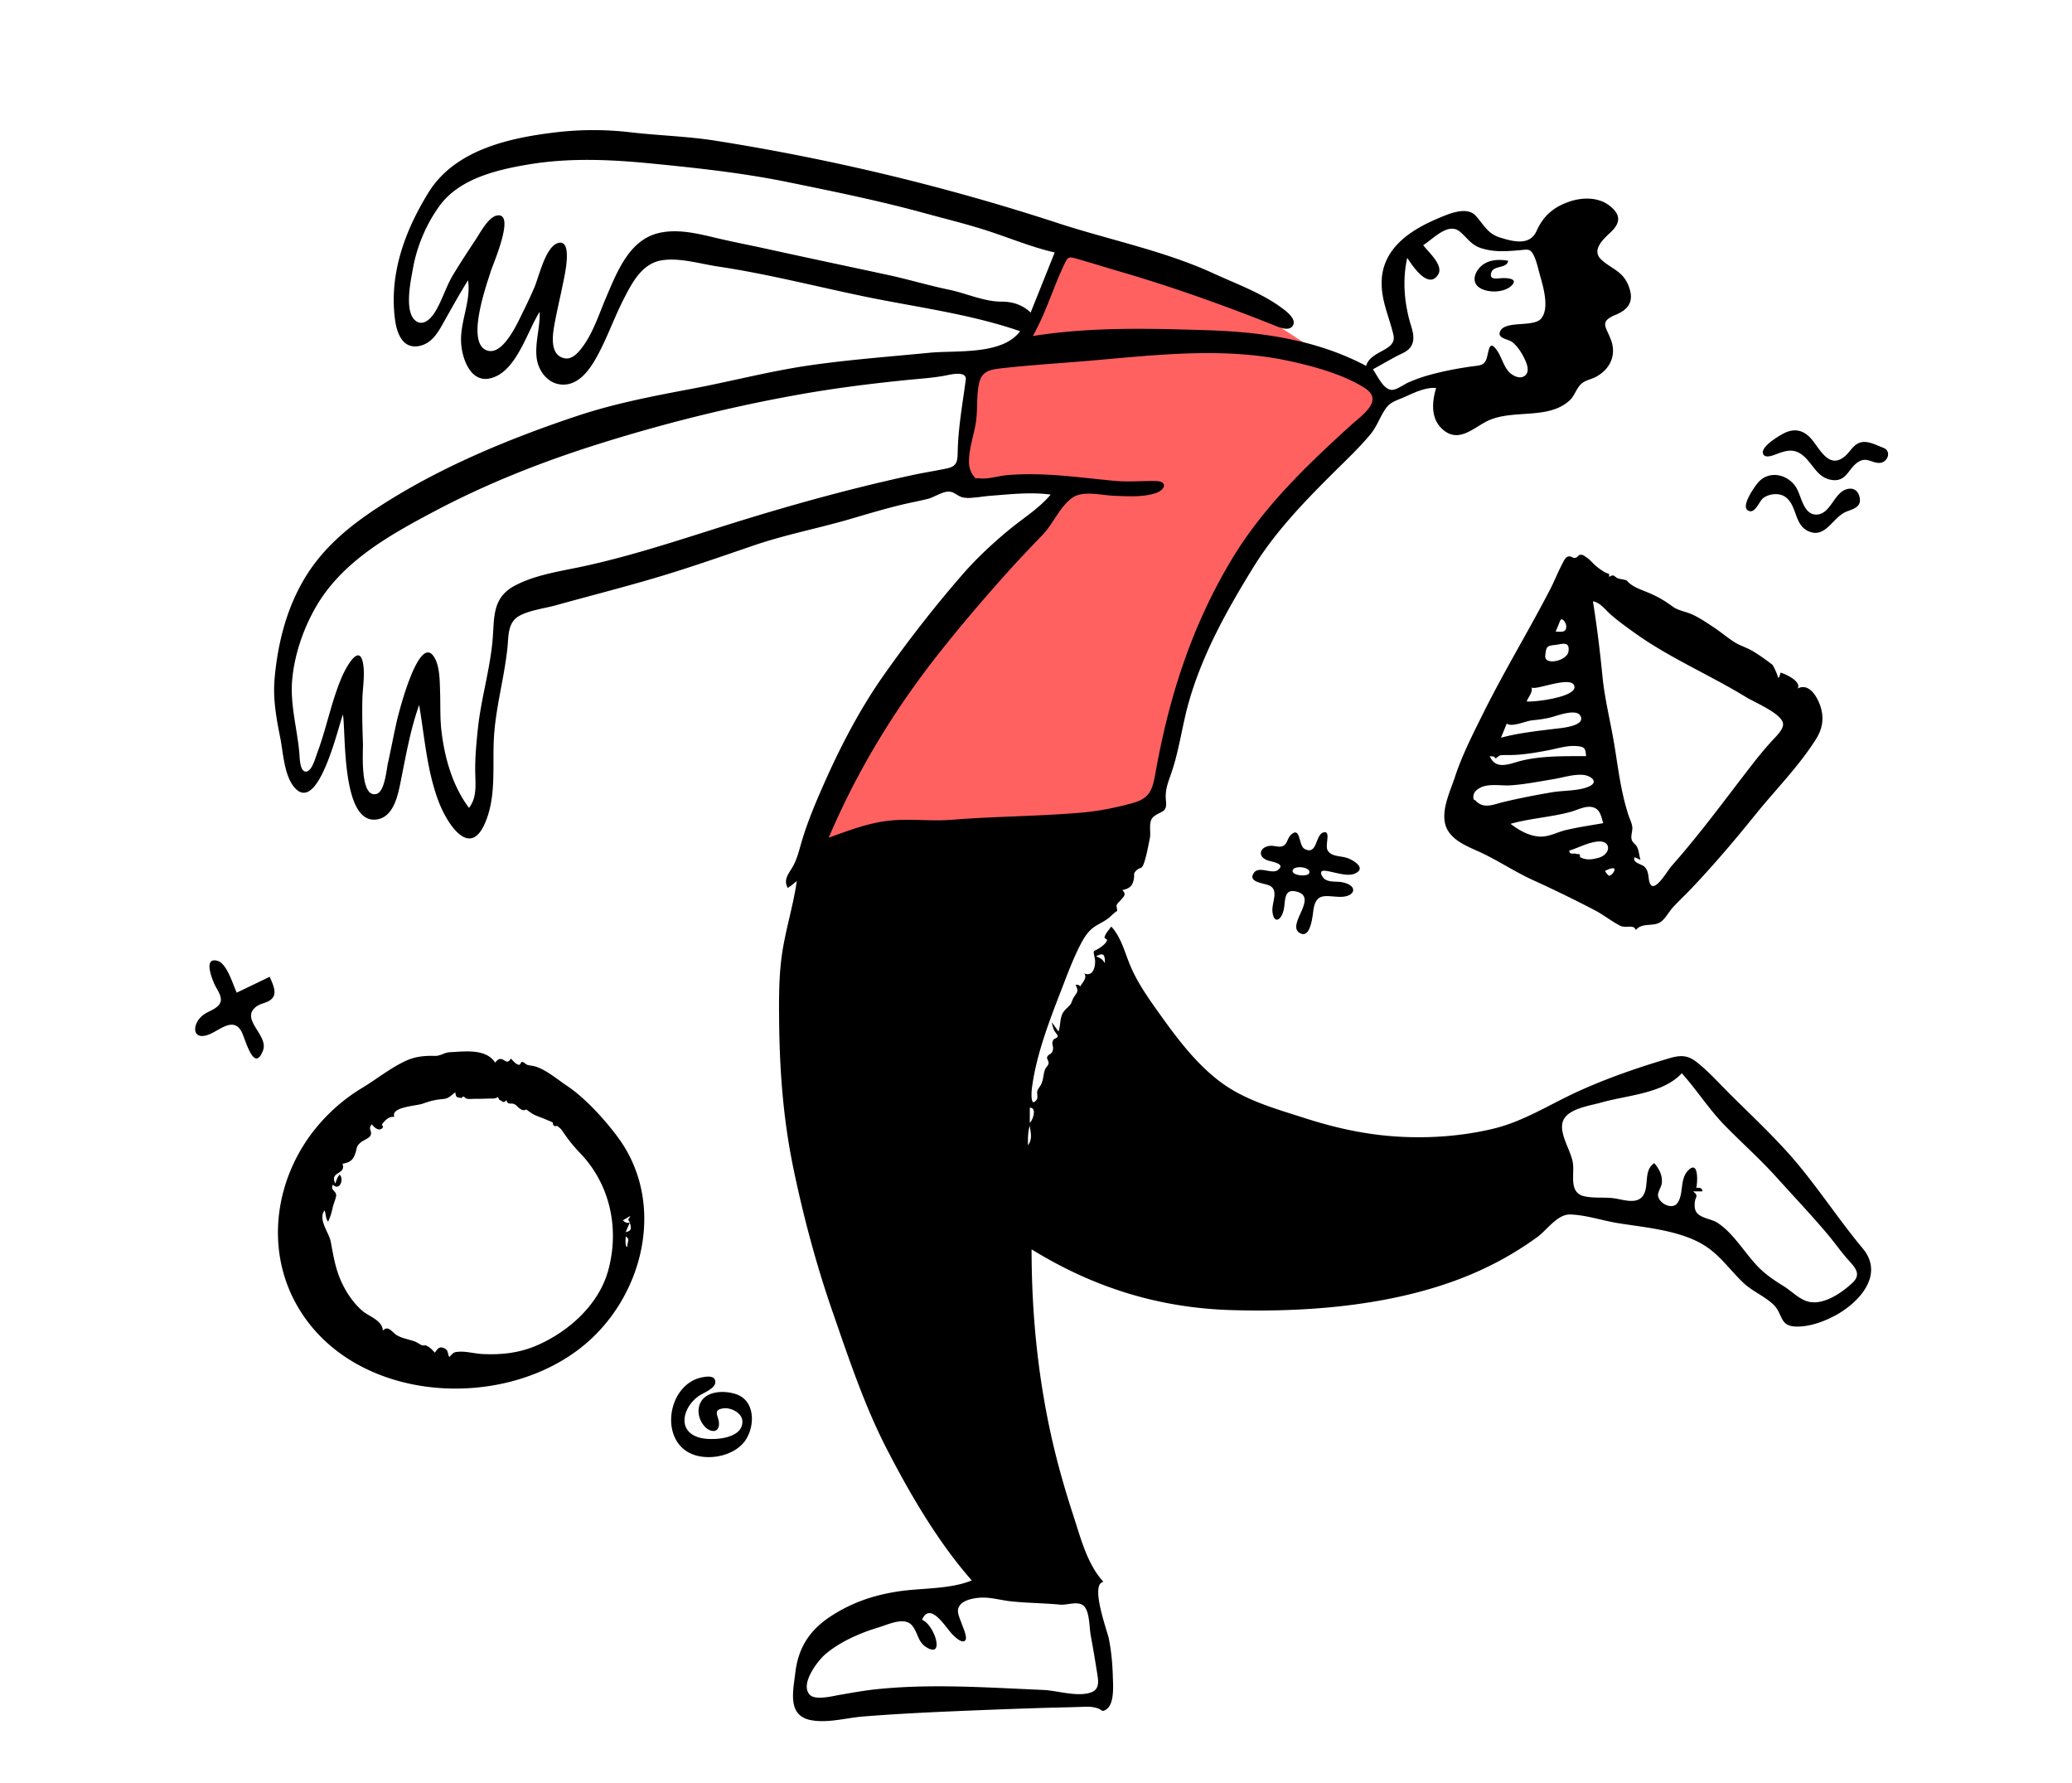 <svg xmlns="http://www.w3.org/2000/svg" viewBox="0 0 860 740">
  <g fillRule="evenodd" transform="translate(-80,0)">
    <path
      d="M525.318 94.758l-9.283 24.574-5.949 15.746c-.704 1.861-1.095 3.77-2.455 5.062-3.206 3.042-8.96 4.978-12.813 7.118l-7.744 4.302c-1.331.74-4.282 1.67-5.215 2.897-1.026 1.353-.541 3.838-.541 5.71V206.757l40-5-53.291 61.49c-4.378 5.051-9.693 9.913-12.955 15.79-6.942 12.51-13.728 25.11-20.59 37.664l-19.164 35.056 57.469-2.446c14.879-.633 30.164.32 44.5-3.898 11.818-3.476 23.635-6.95 35.453-10.427 1.572-.463 6.468-.986 7.582-2.25 1.043-1.186 1.021-5.663 1.316-7.179 5.578-28.67 12.679-60.264 28.959-84.943 11.672-17.69 27.422-33.18 41.846-48.607 5.63-6.02 11.358-11.97 16.788-18.174 1.391-1.589 3.4-3.392 4.32-5.322.594-1.247 1.424-3.623 1.055-4.73-.16-.48-3.871-2.202-4.403-2.544-3.761-2.417-7.489-4.885-11.225-7.34-10.498-6.903-20.986-13.822-31.544-20.632-8.231-5.31-16.439-10.94-25.121-15.503-8.999-4.73-18.91-8.059-28.345-11.796a3733.593 3733.593 0 00-28.65-11.209"
      fill="#ff6161" />
    <g fill="currentColor">
      <path
        d="M848.91 532.342c-4.578 4.314-12.915 10.104-19.505 7.471-3.31-1.322-6.137-4.225-9.152-6.097-3.542-2.2-6.872-4.4-9.875-7.333-5.991-5.852-10.527-14.4-17.603-18.982-2.378-1.54-7.02-1.87-8.67-4.329-.74-1.103-.808-2.776-.672-4.05.296-2.747 1.779-2.585-.7-4.6h3.85c.074-1.488-1.41-1.61-2.516-1.419.514-2.357 1.038-11.58-3.258-7.4-3.724 3.623-1.861 9.634-4.498 13.558-2.02 3.005-7.377.572-8.1-2.734-.325-1.485 1.31-3.804 1.506-5.26.428-3.229-1.014-6.02-3.108-8.466-4.594 3.061-1.99 9.396-4.608 13.418-2.37 3.64-7.645 1.941-11.252 1.301-4.324-.768-9.213.01-13.35-1.012-6.247-1.542-3.914-8.876-4.532-13.61-.663-5.07-5.788-12.109-4.248-17.225 1.654-5.493 11.323-6.68 15.945-8.013 10.563-3.047 25.63-3.633 33.483-12.163 6.246 6.966 11.27 14.942 17.82 21.648 7.077 7.243 14.635 13.93 21.428 21.465 7.07 7.842 14.368 15.533 21.18 23.602 2.974 3.52 5.584 7.313 8.659 10.75 2.734 3.053 5.616 5.863 1.776 9.48M534.947 396.87c3.246-1.726 3.659-.644 3.658 2.911-.934-1.707-1.861-2.164-3.658-2.91m-27.52 69.105v-6.266c3.129-.082 1.205 5.278 0 6.266m-.765 9.332c0-2.775-.075-5.417.725-8.116.42 2.941 1.222 5.487-.725 8.116m13.454 190.622c2.874.27 7.303-1.71 9.72.544 2.483 2.317 2.284 9.061 2.872 12.191.972 5.173 1.833 10.363 2.652 15.561.537 3.408 1.2 6.87-2.652 8.173-5.694 1.926-13.83-.823-19.765-1.073-11.724-.493-23.443-1.179-35.177-1.417-11.373-.23-22.772-.048-34.093 1.135-5.114.534-10.115 1.478-15.177 2.332-2.668.451-9.817 2.336-12.227.087-4.534-4.234 3.004-14.119 6.246-16.91 6.017-5.182 14.574-8.918 22.119-11.168 4.032-1.203 10.754-4.58 13.93-.803 2.437 2.897 2.34 6.764 5.832 8.96 8.09 5.085 3.357-9.504-1.7-11.3 3.396-7.946 9.867 3.273 12.55 5.968.956.96 4.062 4.121 5.41 2.531 1.01-1.19-1.006-5.454-1.38-6.614-.568-1.762-2.005-4.442-1.592-6.353.748-3.458 5.598-4.4 8.503-4.688 4.505-.446 8.924.982 13.378 1.46 6.83.731 13.713.742 20.55 1.384m-45.231-325.71c-8.893.707-17.842-.653-26.714.46-8.394 1.054-16.304 4.136-24.217 6.967 11.764-27.59 26.984-52.708 45.535-76.237 9.238-11.719 19.174-23.357 29.156-34.448 4.645-5.16 9.449-10.149 14.245-15.164 4.278-4.474 7.343-12.072 12.477-15.413 4.382-2.852 12.04-.818 16.896-.64 5.489.2 12.169.698 17.522-1.129 3.879-1.324 4.946-4.857.09-4.974-5.727-.139-11.36.458-17.162-.079-15.033-1.389-29.524-3.672-44.68-2.377-3.471.296-8.041 1.775-11.448 1.331-2.45-.32-.84.911-2.542-1.055-.652-.752-1.438-2.52-1.631-3.519-1.085-5.61 1.996-13.629 2.733-19.278.682-5.228.078-10.974 1.354-16.065 1.162-4.633 4.704-5.25 9.066-5.746 11.933-1.355 24.11-2.076 36.098-3.097 27.356-2.33 55.58-5.845 82.75-.087 9.812 2.08 21.775 5.294 30.539 10.442 2.74 1.61 5.506 3.504 4.509 6.838-1.034 3.461-6.104 7.117-8.615 9.397-18.56 16.848-36.484 34.033-49.521 55.651-16.626 27.567-26.167 57.34-31.765 88.93-1.204 6.795-2.322 10.352-9.314 12.308-7.506 2.101-14.751 3.466-22.534 4.105-17.594 1.445-35.242 1.475-52.827 2.878m5.959-182.56c-1.348 10.035-3.173 20.048-3.353 30.162-.068 3.82-.43 5.734-4.492 6.586-4.79 1.004-9.658 1.752-14.47 2.794-23.218 5.032-45.998 11.212-68.714 18.168-22.077 6.762-43.791 14.37-66.364 19.378-9.71 2.155-21.072 3.607-29.916 8.378-9.514 5.134-8.262 13.551-9.116 22.796-1.141 12.352-4.804 24.312-6.092 36.66-.616 5.9-1.177 11.834-1.084 17.771.079 5.061.804 10.657-2.598 14.916-6.825-9.124-10.06-20.6-11.405-31.783-.654-5.436-.395-10.916-.582-16.377-.151-4.397-.053-11.39-2.917-15.063-6.226-7.98-14.323 24-15.093 27.415-1.295 5.748-2.363 11.544-3.653 17.293-.572 2.548-1.306 11.811-4.72 12.734-7.075 1.914-5.522-17.967-5.634-20.994-.224-6.11-.376-12.227-.233-18.342.104-4.414.958-9.204.45-13.62-1.244-10.843-7.341.581-9.055 4.617-4.331 10.19-6.29 21.095-10.174 31.447-.646 1.722-2.164 7.52-4.57 7.627-2.675.12-2.654-5.868-2.807-7.617-.888-10.139-3.887-20.207-2.982-30.45.914-10.345 4.54-20.979 9.67-29.976 10.849-19.022 30.439-29.944 49.203-39.893 21.474-11.384 44.145-20.378 67.3-27.705 27.848-8.812 56.442-15.942 85.208-21.016 14.635-2.58 29.496-4.427 44.28-5.907 5.197-.52 10.395-.824 15.524-1.813 1.936-.374 8.92-2.15 8.389 1.814m14.959-32.475c-7.337.058-14.832-3.499-21.98-4.969-8.51-1.752-16.821-4.287-25.316-6.116-16.635-3.58-33.28-7.073-49.9-10.733-7.214-1.589-14.464-2.972-21.651-4.679-7.69-1.826-15.996-3.862-23.866-1.895-11.93 2.982-16.968 16.033-21.348 26.218-3.094 7.194-5.518 15.213-10.343 21.473-1.718 2.232-4.16 4.894-7.275 4.171-5.787-1.342-4.868-9-4.131-13.233 1.068-6.143 2.58-12.214 3.792-18.329.488-2.468 4.27-18.62-2.482-16.12-5.01 1.855-7.66 14.073-9.555 18.437a198.241 198.241 0 01-4.483 9.628c-2.11 4.22-8.13 18.316-14.795 16.498-9.538-2.602-.39-27.677 1.236-32.962.892-2.9 10.587-24.902 2.404-23.104-3.485.767-6.88 7.24-8.657 9.923-3.151 4.76-6.292 9.552-9.258 14.428-3.051 5.015-4.61 10.723-7.635 15.665-1.592 2.601-4.841 6.067-8.013 3.66-4.945-3.752-2.014-16.8-1.148-21.734 1.61-9.173 5.613-18.577 11.104-26.076 8.25-11.268 23.82-14.909 36.912-17.098 16.899-2.826 34.033-2.053 51.003-.38 19.085 1.88 37.879 3.894 56.69 7.74 18.96 3.876 37.929 7.721 56.596 12.847 8.794 2.415 17.714 4.556 26.383 7.391 9.216 3.013 18.21 6.763 27.683 8.934l-9.997 24.946c-3.19-3.155-7.542-4.567-11.97-4.53m163.323 22.912c2.922-1.598 6.15-2.352 7.216-5.884.943-3.12-.668-6.657-1.438-9.653-2.154-8.388-2.721-17.077-.815-25.564 1.822 2.781 8.642 13.478 12.79 7.002 2.502-3.906-4.202-9.525-6.16-12.27 4.295-2.65 10.428-9.763 15.376-5.474 3.198 2.773 4.552 5.443 8.86 6.791 5.232 1.637 10.157 1.262 15.499.81 3.74-.316 4.64-.815 6.102 2.065 1.147 2.264 1.74 5.066 2.41 7.497 1.32 4.793 4.377 14.237.757 18.727-3.171 3.933-15.477.561-17.186 5.638-.932 2.77 3.516 2.868 5.216 4.238 2.105 1.696 3.846 4.395 4.99 6.806.847 1.783 2.135 4.73.693 6.552-1.992 2.522-5.684.61-7.29-1.224-2.132-2.435-2.824-5.764-4.603-8.416-3.265-4.866-3.46-.995-4.35 2.5-.922 3.63-3.106 3.38-6.451 3.845-5.87.82-11.8 1.974-17.513 3.547-2.928.806-5.766 1.833-8.555 3.033-1.797.772-4.912 3.111-6.862 3.134-3.613.04-6.118-6.003-7.983-8.524 3.097-1.729 6.185-3.474 9.297-5.176M853.154 518.12c-9.024-10.832-16.84-22.6-25.742-33.527-8.781-10.777-18.94-20.2-28.795-29.96-4.651-4.608-9.107-9.662-14.241-13.744-3.83-3.046-6.777-3.093-11.384-1.744-13.09 3.834-26.42 8.45-38.807 14.17-11.535 5.328-22.042 12.17-34.552 15.14-12.77 3.033-26.046 4.007-39.133 3.255-13.424-.77-26.085-3.564-38.851-7.669-12.09-3.888-24.696-7.283-35.036-14.989-10.84-8.078-19.215-19.697-26.975-30.625-3.93-5.532-7.83-11.342-10.476-17.612-2.297-5.44-3.798-11.863-7.92-16.298-1.011 1.433-2.27 2.662-2.783 4.345-.234.765 1.144.741 1.003 1.35-.267 1.144-1.791 2.312-2.677 2.935-3.183 2.24-3.202.457-2.367 4.646.486 2.442-.434 7.951-4.416 6.151 1.466 1.755-.863 3.97-1.624 5.416-.523-.6-1.174-.81-1.952-.629 1.456 2.9.596 2.977-.815 5.28-.258.421-1.171 2.624-1.04 2.438-1.442 2.054-3.108 2.571-3.95 5.13-.69 2.1-.513 4.41-1.283 6.508l-2.793-3.86c.19 1.012.57 2.51 1.012 3.428.278.574 1.47 1.914 1.454 2.227-.065 1.17-1.525.89-1.941 1.898-.781 1.893.348 2.172-.078 4.02-.488 2.12-1.798 1.271-2.421 3.078-.118.343.802 1.693.656 2.433-.205 1.046-1.153 1.631-1.488 2.561-.852 2.366-.542 4.098-1.725 6.367-.458.88-1.125 1.466-1.448 2.466-.283.88.326 2.753-.22 3.541-2.638 3.8-2.267-2.745-2.067-4.368 1.679-13.627 7.066-27.69 11.996-40.428 2.45-6.328 4.835-12.854 7.906-18.915 1.236-2.44 2.663-4.96 4.706-6.827 2.584-2.362 6.25-3.307 8.59-5.945-.37.416 2.537-2.334 2.072-1.43.416-.808-.31-1.902-.052-2.684.32-.97.928-1.175 1.604-2.025 1.215-1.526 2.658-2.286.75-4.23 2.832-.626 4.186-1.545 4.752-4.578.413-2.219-.421-2.074 1.035-3.553 1.46-1.486 2.2-.326 3.122-2.899 1.1-3.079 1.832-7.266 2.492-10.488.576-2.813-.822-6.95 1.549-8.936 3.003-2.515 5.69-1.45 5.152-6.508-.525-4.93 1.007-7.918 2.547-12.584 3.073-9.315 4.26-19.15 6.955-28.576 5.75-20.116 15.91-38.253 26.834-55.96 10.094-16.362 24.206-30.302 37.833-43.727 3.73-3.677 7.42-7.407 10.77-11.438 2.887-3.47 4.205-8.197 6.979-11.492 1.685-2 4.822-2.857 7.175-3.918 3.924-1.77 8.6-4.079 13.029-3.72-1.76 5.932-2.334 12.865 2.86 17.314 6.3 5.397 12.012-.21 17.788-3.287 10.528-5.609 25.585-.46 34.765-8.867 2.187-2.002 2.797-5.2 5.069-7.07 1.668-1.372 4.04-1.72 5.919-2.742 5.705-3.105 8.474-8.789 6.253-15.068-2.03-5.74-5.185-7.73 1.837-10.64 5.7-2.36 7.867-5.916 5.287-12.247-2.46-6.036-6.966-6.73-11.23-10.68-4.13-3.827.614-8.28 3.708-11.152 3.99-3.705 4.753-7.044.127-10.897-4.844-4.034-11.76-3.893-17.406-1.898-6.386 2.255-10.593 6.004-13.295 12.08-2.752 6.184-9.573 4.458-15.097 2.734-5.283-1.648-6.658-5.204-10.127-9.033-3.858-4.259-11.721-.617-16.271 1.33-11.208 4.79-22.346 12.35-22.791 25.74-.265 7.985 3.112 14.772 4.868 22.267 1.606 6.854-9.405 6.314-11.312 12.944-20.341-10.768-42.994-14.063-65.732-14.796-24.167-.78-48.682-1.405-72.643 2.407 5.562-9.69 8.499-20.316 13.338-30.27 1.393-2.867 1.993-2.622 5.067-1.756 5.905 1.663 11.766 3.524 17.659 5.237 21.528 6.258 42.633 13.798 63.449 22.056 2.023.803 6.54 3.032 8.313.608 2.046-2.795-2.687-6.24-4.603-7.647-8.382-6.149-18.77-9.88-28.156-14.195-20.523-9.429-43.25-13.905-64.663-20.908C472.826 77.46 425 65.975 376.959 58.39c-11.724-1.85-23.573-2.122-35.348-3.496a132.53 132.53 0 00-31.308.068c-19.262 2.323-41.593 7.335-52.472 24.967-9.821 15.92-16.377 33.82-13.871 52.703.753 5.672 3.155 12.39 10.154 10.927 4.855-1.014 7.433-5.139 9.687-9.165 3.406-6.082 6.77-12.164 10.46-18.083 1.37 8.875-3.605 17.602-2.823 26.643.532 6.135 3.922 15.828 11.887 14.091 10.917-2.38 15.41-19.435 20.659-27.617.266 6.302-1.943 12.513-1.267 18.83.667 6.238 5.542 12.128 12.389 11.273 6.458-.806 10.655-7.725 13.398-12.934 3.817-7.249 6.559-15.02 10.287-22.318 3.494-6.84 7.633-14.983 15.975-16.268 7.445-1.148 15.977 1.51 23.33 2.605 20.4 3.04 40.388 8.216 60.564 12.398 21.633 4.483 43.777 7.206 64.743 14.44-7.372 10.034-26.664 7.866-37.646 8.943-16.596 1.628-33.405 2.853-49.907 5.255-16.298 2.372-32.255 6.583-48.426 9.64-16.086 3.041-32.144 6.087-47.71 11.273-28.898 9.63-58.28 21.815-83.741 38.616-11.847 7.818-22.371 16.753-29.69 29.093-7.364 12.417-10.903 26.458-12.253 40.741-.84 8.894.587 16.591 2.31 25.247 1.248 6.267 1.652 16.76 6.677 21.35 9.59 8.758 17.554-26.77 19.325-31.06 1.275 7.031-.81 46.647 14.579 43.425 6.868-1.437 8.426-10.864 9.565-16.542 2.078-10.35 3.939-20.91 7.493-30.879 2.28 13.432 3.232 27.426 8.146 40.255 3.264 8.52 12.577 23.638 19.07 9.052 4.87-10.939 3.199-23.494 3.783-35.108.647-12.87 4.342-25.284 5.65-38.028.507-4.937.048-10.5 5.009-13.195 4.259-2.312 10.487-3.065 15.137-4.356 13.773-3.824 27.636-7.339 41.344-11.396 13.714-4.06 27.238-8.803 40.769-13.432 12.94-4.427 26.154-6.944 39.252-10.735 7.447-2.156 14.804-4.41 22.355-6.21 3.514-.838 7.07-1.49 10.577-2.357 2.599-.642 6.023-3.065 8.695-3.022 2.75.045 3.784 2.373 6.937 2.556 3.395.196 6.847-.553 10.223-.812 8.225-.63 16.968-1.65 25.174-.51-4.932 5.85-11.593 9.893-17.431 14.74-6.733 5.588-13.25 11.623-19 18.223-11.572 13.28-22.51 27.317-32.67 41.704-10.023 14.193-18.093 29.724-25.11 45.592-3.495 7.907-6.89 15.987-9.304 24.298-.992 3.414-1.802 6.841-3.593 9.946-1.643 2.848-3.958 5.303-2.016 8.742 1.337-.837 2.538-1.877 3.747-2.882-1.397 9.841-4.412 19.361-5.962 29.172-1.528 9.666-1.466 19.607-1.367 29.37.208 20.443 1.728 40.424 5.875 60.477 4.194 20.277 9.582 40.4 16.376 59.961 6.54 18.834 13.103 38.585 22.232 56.336 9.75 18.96 21.349 38.894 35.462 54.943-9.22 3.776-20.951 3.07-30.713 4.591-10.204 1.59-19.031 4.591-27.727 10.237-8.798 5.714-13.574 13.07-14.79 23.488-.864 7.415-3.431 17.681 6.297 19.63 6.997 1.4 14.819-.9 21.83-1.47 12.264-.994 24.546-1.615 36.837-2.15a2913.207 2913.207 0 0136.784-1.387c5.768-.179 11.539-.269 17.305-.476 2.584-.092 4.15-.132 6.468.615 1.832.591 1.698 1.818 3.738.301 3.29-2.447 2.613-10.162 2.52-13.554-.14-5.235-.635-10.53-1.656-15.666-.606-3.052-7.962-22.725-2.242-23.553-6.645-7.302-9.3-17.729-12.284-26.88-3.74-11.467-7.023-22.9-9.6-34.694-5.505-25.19-7.938-50.657-7.938-76.432 25.518 15.73 52.517 24.25 82.573 25.2 29.882.944 62.71-1.51 91.086-11.45 13.14-4.605 24.91-10.65 36.176-18.796 4.038-2.919 8.364-9.53 13.664-9.418 6.325.136 13.408 2.53 19.689 3.554 12.012 1.958 27.69 3.063 37.86 10.493 5.524 4.036 9.483 9.685 14.413 14.335 3.75 3.538 8.709 5.46 12.43 8.997 4.017 3.817 2.422 8.804 9.08 9.113 5.693.263 11.934-2.027 16.843-4.715 9.794-5.363 20.224-16.81 11.172-27.674" />
      <path
        d="M759.017 263.031c14.333 10.181 30.773 17.136 45.751 26.305 3.75 2.295 15.43 7.06 15.316 11.317-.066 2.49-3.576 5.61-5.113 7.335a174.695 174.695 0 00-7.54 9.067c-11.122 14.315-21.596 28.765-33.65 42.361-1.815 2.045-7.282 11.81-9.047 6.96-.8-2.199-.14-4.67-2.226-6.72-1.073-1.056-5.22-1.638-4.012-3.903.805.362 1.611.725 2.417 1.086-.626-1.81-.58-3.793-1.518-5.504-.583-1.063-1.722-1.566-2.117-2.763-.546-1.654.38-3.576.225-5.28-.153-1.7-1.034-3.308-1.56-4.912-3.119-9.508-4.238-19.093-5.835-28.903-1.58-9.707-4.04-19.11-5.007-28.925-1.02-10.367-2.272-20.713-3.94-30.997 2.978.418 5.268 3.655 7.375 5.485 3.312 2.876 6.908 5.453 10.481 7.991m-11.236 100.367a5.682 5.682 0 01-1.605-1.979c7.025-3.48 2.786 2.457 1.605 1.98m-4.272-7.423c-3.062.844-5.262 1.015-7.623-.245-.224-.119.034-1.04-.37-1.229-.353-.164-.892.04-1.194-.115-1.028-.523-2.828.623-3.003-1.379 3.908-1.196 7.751-3.403 11.877-3.775 5.734-.516 5.47 5.321.313 6.743m-13.416-11.54c-4.178.977-7.62 3.26-12.059 2.663-4.167-.558-7.788-2.719-11.075-5.209 8.223-2.328 16.846-2.748 25.062-5 2.675-.733 6.19-2.666 9.073-1.887 3.203.866 3.405 3.866 4.365 6.596-5.126.922-10.29 1.651-15.366 2.837m-26.13-11.584c-4.015.96-8.118 3.056-11.474-.563-.542-.584-1.016 0-.952-1.8.067-1.897 1.79-3.119 3.27-3.787 3.482-1.57 8.363-.555 12.061-.786 5.9-.367 11.903-1.593 17.738-2.537 4.04-.653 8.213-2.103 12.342-1.817 3.188.221 7.034 2.938 2.388 4.92-4.23 1.806-10.575 1.53-15.159 2.311-6.776 1.156-13.528 2.461-20.215 4.06m-3.92-18.885l.78.795c-.044-.01 1.538-1.29 1.957-1.328 2.035-.177 4.082-.037 6.12-.152 4.696-.265 9.43-1.083 14.041-1.984 3.757-.734 7.584-1.999 11.451-1.682 3.348.274 3.7.96 3.92 4.191-8.547 0-17.35-.18-25.749 1.63-5.468 1.176-11.494 4.682-14.233-1.638l1.712.168m5.343-13.679c2.12 1.614 7.896-1.07 10.436-1.338 2.758-.292 5.353-.595 8.026-1.282 2.37-.61 10.211-3.656 12.03-.743 2.786 4.463-8.499 5.282-10.288 5.503-7.503.927-15.288 1.75-22.589 3.717l2.385-5.857m10.292-15.159c.548 2.063 17.516-5.539 17.825-.014.238 4.24-16.788 6.351-19.849 5.98.717-1.953 2.624-3.7 2.024-5.966m5.697-12.967c.361-4.16.92-4.137 4.256-4.529 2.545-.299 6.043-1.79 5.381 2.745-.567 3.884-10 5.983-9.637 1.784m6.065-14.317c.803-2.234 2.61.773 2.648 1.91.101 3.022-2.19 2.368-4.397 2.368.614-1.412 1.198-2.84 1.75-4.278m27.926-16.769c-.45-.542-2.976-.749-3.695-1.012-1.768-.648-1.517-2.029-3.779-.667-.113-.114.102-1.138-.02-1.185-.063-.024-1.648-.622-2.163-.952-1.243-.796-2.363-1.575-3.505-2.574-1.214-1.06-2.43-2.6-3.817-3.446-.585-.356-1.063-.86-1.768-.97-1.829-.282-1.305.992-2.904 1.245-.985.156-1.702-.994-2.99-.498-1.113.428-1.759 1.99-2.255 2.918-1.803 3.381-3.194 7.02-4.959 10.437-9.026 17.473-19.285 34.283-28.028 51.92-4.21 8.495-8.605 17.05-11.569 26.08-2.137 6.511-6.963 16.024-2.81 22.531 3.018 4.731 9.063 6.774 13.886 9.06 7.257 3.44 13.947 7.936 21.284 11.271a533.548 533.548 0 0125.773 12.578c3.637 1.894 6.92 4.622 10.544 6.416 2.217 1.097 5.641-.775 6.363 1.74 2.78-3.366 7.277-1.122 10.492-3.492 1.891-1.394 3.273-4.14 4.85-5.857 2.366-2.574 4.934-4.962 7.348-7.49 9.581-10.046 18.428-20.508 27.145-31.297 8.326-10.303 18.053-20.037 25.086-31.315 2.793-4.477 3.3-9.172 1.456-14.118-1.346-3.608-4.588-9.056-9.219-6.667 1.756-2.916-5.018-6.03-7.073-6.6-.03-.008-.436 2.232-1.009 2.176.204.02-1.722-4.963-2.568-5.602-2.512-1.9-5.568-4.119-8.309-5.684-2.514-1.435-5.167-2.146-7.602-3.752-2.952-1.946-5.662-4.254-8.625-6.187-2.86-1.866-6.05-4.072-9.212-5.355-2.742-1.113-5.204-1.33-7.67-3.155-3.053-2.257-5.715-3.788-9.235-5.343-3.045-1.345-7.265-2.52-9.443-5.154M339.709 511.32l1.678-3.944c.692 2.292.886 3.432-1.678 3.944m.745 6.074c-1.213.217-.735-3.588-.735-4.251 2.095 1.186.36 2.608.735 4.251m-1.891-10.977l3.102-1.832c-1.44 2.668-.875 1.001-.281 2.783-1.086.312-2.142-.052-2.821-.951m-6.128 20.852c-3.876 14.063-16.187 25.154-29.19 30.899-7.472 3.3-14.818 4.126-22.887 3.758-3.112-.142-6.774-1.153-9.77-.965-2.305.145-2.201.245-4.111 2.197-.845-1.556-.233-2.648-1.928-3.554-2.115-1.13-2.993.186-4.042 1.751-1.373-1.423-1.935-2.166-3.714-3.011.056.027-1.703-.04-1.631-.018-.318-.098-2.231-1.328-2.83-1.552-2.458-.922-5.3-1.301-7.568-2.624-1.984-1.155-3.618-4.398-5.888-1.906-.002-4.164-5.611-5.891-8.24-8.072-4.108-3.408-7.374-8.454-9.422-13.335-2.184-5.205-2.913-10.195-3.935-15.559-.714-3.748-5.39-9.166-2.582-12.948.669 1.586.355 3.21 1.466 4.648 1-1.927 1.55-4.083 2.002-6.192.222-1.033 1.508-4.065 1.362-4.965-.297-1.842-2.577-1.942-1.313-4.2 2.622 2.853 4.738-2.157 2.757-4.154-.978 1.103-1.337 2.356-1.788 3.722-2.578-5.204 4.557-3.528 2.996-8.226 2.604-.501 4.1-1.157 5.09-3.73 1.102-2.863.292-3.487 2.792-5.379.86-.65 3.292-1.585 3.737-2.655.86-2.067-1.33-2.68.589-4.617.648 1.137 3.174 3.388 4.557 1.246.277-.427-.886-.73-.04-1.714 1.253-1.456 2.655-2.884 4.774-2.578-1.678-4.195 9.044-4.527 11.79-5.517 2.752-.991 5.087-1.642 8.005-1.872 2.915-.23 3.06-1.084 5.528-2.839.209 2.511.813 1.959 2.598 2.402.429-.736.869-.819 1.319-.248.448.426.996.626 1.642.602.98.051 2.092-.077 3.119-.056 2.41.047 4.898-.154 7.263-.103a4.814 4.814 0 001.714-.637c.223.42.447.841.669 1.262 1.253.157 1.35 1.727 2.89.01.457 2.183 1.767 1.047 3.15 1.639 1.263.541 1.464 1.405 2.629 2.008.766.621 1.587.703 2.465.248.835.619 1.683 1.22 2.543 1.803 1.585.895 3.453 1.443 5.123 2.15 1.11.458 2.215.935 3.31 1.429.033 1.322.626 1.789 1.778 1.4 1.04.871 1.334.837 2.344 2.32 2.288 3.361 4.318 5.972 7.208 8.976 12.56 13.06 16.42 31.524 11.67 48.756m3.855-55.534c-5.671-7.594-13.698-16.29-20.911-21.086-3.656-2.432-8.788-6.797-13.26-8.083-1.06-.305-2.156-.325-3.198-.645-.805-.247-1.243-1.073-2.161-1.222-.642-.104-.713 1.333-1.395 1.201-1.426-.278-2.33-1.693-3.337-2.578-2.163 3.727-3.337-2.541-6.513 1.673-3.78-5.927-12.66-4.631-18.696-4.332-1.79.088-2.631.725-4.218 1.197-1.477.439-1.623.326-3.236.314-4.017-.031-7.583.474-11.296 2.238-6.238 2.963-11.964 7.58-17.89 11.151-6.621 3.991-12.59 9.071-17.656 14.908-18.314 21.106-23.211 51.913-8.608 76.381 23.195 38.861 83.026 43.014 116.929 16.646 26.193-20.373 36.16-60.029 15.446-87.763M623.379 362.378c-.651 1.553-6.73 1.03-6.863-.801-.198-2.736 7.994-1.898 6.863.8m6.457-1.015c3.445.28 9.105 2.62 12.425 1.206 5.067-2.158-.254-5.47-2.972-6.46-2.766-1.007-6.886-.472-8.308-3.364-1.07-2.175 1.574-8.247-1.706-7.271-3.442 1.024-2.441 9.722-7.842 6.79-2.576-1.4-1.525-9.921-5.84-5.567-1.181 1.19-1.284 3.378-2.848 4.266-1.596.907-3.598-.038-5.283.04-4.461.21-5.882 4.383-1.362 6.038 1.673.613 7.979 1.36 4.159 4.095-2.407 1.722-7.754-1.892-9.821 1.106-2.841 4.118 4.769 4.21 6.813 5.443 3.464 2.086.603 6.959.879 10.429.423 5.302 3.503 4.194 4.622-.293.949-3.807-.227-9.287 5.512-7.774 9.346 2.464-5.197 14.329 1.649 17.365 4.365 1.936 4.983-8.53 5.322-10.331 1.255-6.651 4.99-5.1 10.65-4.895 6.613.238 8.209-4.653 1.207-6.054-2.234-.447-5.307.118-7.247-1.305-1.148-.841-2.726-3.684-.01-3.464M385.71 578.656c-5.35-1.916-14.302-1.502-15.626 5.409-.554 2.893.525 5.953 2.523 8.055 2.317 2.437 6.007 2.663 5.81-1.581-.137-2.937-2.932-5.488 1.982-6.08 3.058-.368 7.58 1.919 7.733 5.297.344 7.614-12.836 8.21-17.693 6.894-9.64-2.612-7.021-12.71-.401-17.317 1.71-1.191 6.617-3.025 6.84-5.498.299-3.28-3.757-2.61-5.745-2.178-14.613 3.18-17.798 27.66-2.53 32.276 6.935 2.095 16.7-.068 20.879-6.348 3.918-5.888 3.97-16.157-3.771-18.93M191.957 405.36l-13.703 6.597c-1.51-3.231-4.061-12.058-7.891-13.185-6.2-1.825-2.252 7.797-1.182 9.997.879 1.807 2.918 4.607 2.423 6.761-.664 2.902-4.758 3.93-6.901 5.427-5.303 3.706-5.261 11.489 2.419 8.191 4.346-1.867 9.727-7.044 13.058-1.166 1.538 2.712 5.182 17.864 8.988 7.955 2.355-6.135-8.98-12.509-3.392-17.699 1.799-1.67 3.905-1.811 5.702-2.771 4.34-2.319 1.893-6.604.479-10.107M861.643 185.82c-2.723-.996-6.092-2.94-9.119-2.278-3.217.704-4.512 3.926-6.85 5.863-6.36 5.267-10.064-2.583-13.558-6.885-3.3-4.062-7.326-5.048-11.982-2.552-1.855.995-9.67 5.554-8.307 8.475.98 2.102 4.841.215 6.158-.244 2.86-.995 5.514-1.866 8.438-.415 5.485 2.72 6.908 10.18 13.544 11.342 6.862 1.203 7.087-5.327 11.984-7.785 3.283-1.647 5.57 1.27 8.737.688 3.018-.553 4.414-4.945.955-6.209M806.244 212.137c2.427.527 4.01-4.18 5.53-5.374 2.52-1.979 6.889-2.378 9.455-.386 5.01 3.888 3.284 12.282 10.419 14.47 6.377 1.956 9.38-6.443 14.749-8.534 3.12-1.216 6.547-2.012 5.329-6.375-.841-3.017-3.32-3.792-6.013-2.633-4.63 1.99-6.202 10.097-11.691 10.242-5.68.15-6.295-8.037-8.733-11.603-3.717-5.435-11.358-6.748-15.7-1.55-1.311 1.567-7.967 10.742-3.345 11.743M693.987 119.327c3.376 2.31 10.104 2.23 13.214-.635 3.165-2.915-1.06-3.363-3.638-3.274-1.983.069-5.695 1.052-4.565-2.373 1.003-3.04 6.516-1.492 6.976-4.828-4.15-.744-8.72-.476-11.788 2.785-2.22 2.357-3.36 6.162-.2 8.325" />
    </g>
  </g>
</svg>